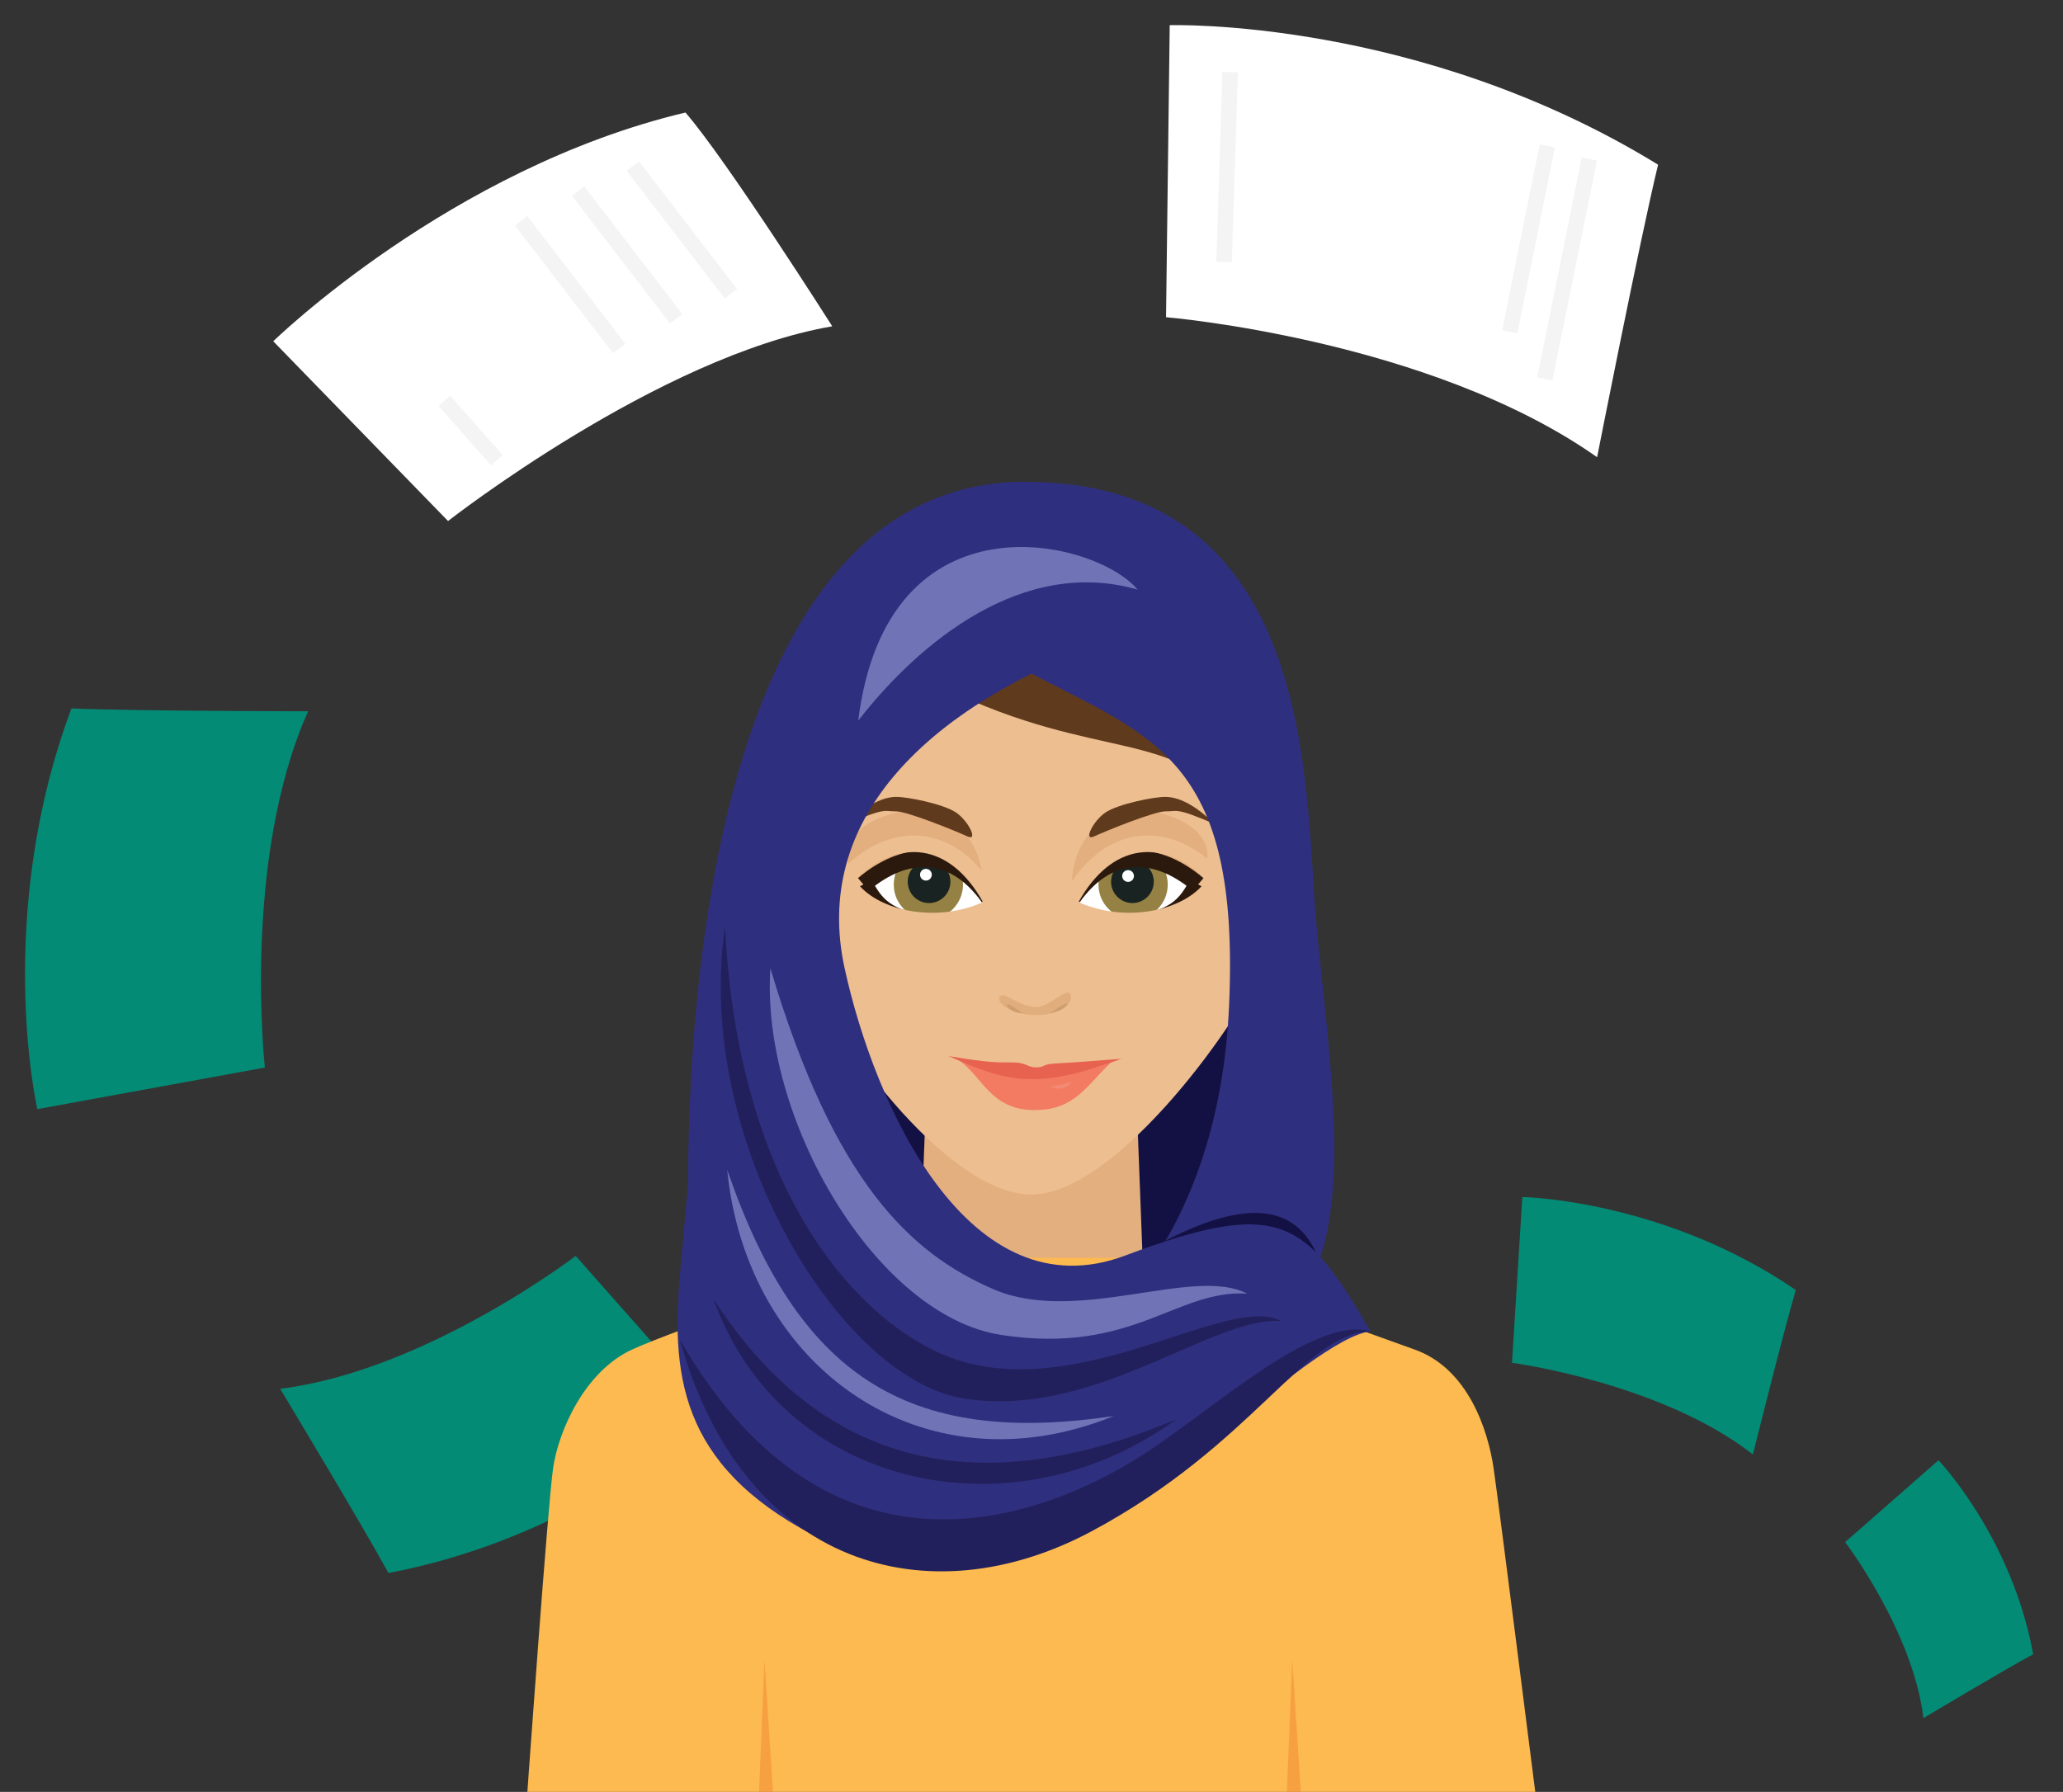 <?xml version="1.0" encoding="UTF-8"?>
<svg xmlns="http://www.w3.org/2000/svg" viewBox="0 0 1062.11 922.7">
  <rect x="0" y="0" width="1062.11" height="922.7" fill="#333333" stroke="none"/>
  <defs>
    <style>
      .cls-1 {
        opacity: .33;
      }

      .cls-2 {
        fill: #ed6b23;
      }

      .cls-3 {
        fill: #131143;
      }

      .cls-4 {
        fill: #e4af7f;
      }

      .cls-5 {
        fill: #958143;
      }

      .cls-6 {
        fill: #fff;
      }

      .cls-7 {
        fill: #038b75;
      }

      .cls-8 {
        fill: #22205c;
      }

      .cls-9 {
        fill: #fcba50;
      }

      .cls-10 {
        fill: #f37b62;
      }

      .cls-11 {
        fill: #f48a75;
      }

      .cls-12 {
        fill: #7074b6;
      }

      .cls-13 {
        fill: #2f2f7f;
      }

      .cls-14 {
        fill: #edbe90;
      }

      .cls-15 {
        fill: #2c190d;
      }

      .cls-16 {
        fill: #e0ae7c;
      }

      .cls-17 {
        opacity: .14;
      }

      .cls-17, .cls-18 {
        fill: #5f3a1c;
      }

      .cls-19 {
        fill: #e7624f;
      }

      .cls-20 {
        fill: #182322;
      }

      .cls-21 {
        fill: #d3d3d3;
        opacity: .24;
      }
    </style>
  </defs>
  <g id="Layer_13">
    <path class="cls-7" d="M144.25,715.13c74.9-9.25,152.15-68.42,152.15-68.42l71.22,80.54s-65.75,63.55-167.65,82.73c-13.61-24.96-55.73-94.85-55.73-94.85Z"/>
    <path class="cls-6" d="M822.25,235.43c-86.3-60.8-221.93-72.09-221.93-72.09l1.89-150.37s127.83-4.06,251.43,71.83c-9.35,38.65-31.39,150.63-31.39,150.63Z"/>
  </g>
  <g id="Layer_5">
    <g>
      <g>
        <path class="cls-13" d="M527.76,248.08c149.7,0,143.94,156.28,149.7,224.55,5.76,68.27,26.32,180.96-20.56,203.17-46.88,22.21-298.58,38.66-301.87-29.61-3.29-68.27-4.11-398.11,172.73-398.11Z"/>
        <path class="cls-3" d="M522.49,674.81c83.03,0,132.69-100.94,133.5-201.07.81-100.13-69.19-136.35-136.35-136.35s-132.28,86.69-106.23,171.35c26.05,84.66,29.31,166.06,109.08,166.06Z"/>
      </g>
      <polygon class="cls-4" points="589.71 685.97 472.19 685.97 477.85 537.91 584.06 537.91 589.71 685.97"/>
      <path class="cls-14" d="M650.01,496.26c-8.41,25.07-74.25,118.82-118.94,118.82s-105.39-85.84-116.63-118.82c-15.94-46.73-22.41-201.74,108.99-201.74s143.03,152.69,126.58,201.74Z"/>
      <path class="cls-4" d="M615.82,452.52c10.69-9.7,8.04-27.36-19.47-34.09-27.51-6.73-47.9,15.44-44.14,44.93"/>
      <path class="cls-4" d="M441.96,452.52c-10.69-9.7-8.04-27.36,19.47-34.09,27.51-6.73,47.9,15.44,44.14,44.93"/>
      <path class="cls-6" d="M505.59,464.65c-18.09-32.41-45.16-21.21-61.17-8.98,0,0,31.23,39.56,61.17,8.98Z"/>
      <path class="cls-6" d="M555.74,464.65c18.09-32.41,45.16-21.21,61.17-8.98,0,0-31.23,39.56-61.17,8.98Z"/>
      <g>
        <circle class="cls-5" cx="477.97" cy="455.5" r="17.83"/>
        <circle class="cls-20" cx="478.32" cy="454.02" r="10.99"/>
        <circle class="cls-6" cx="476.7" cy="450.42" r="3.03"/>
      </g>
      <g>
        <circle class="cls-5" cx="583.37" cy="455.5" r="17.83"/>
        <circle class="cls-20" cx="583.02" cy="454.02" r="10.99"/>
        <circle class="cls-6" cx="580.77" cy="451.08" r="3.03"/>
      </g>
      <g>
        <path class="cls-15" d="M505.44,464.54c-7.62-10.63-16.4-16.63-26.08-17.83-12.96-1.6-24.61,5.62-32.11,11.97l-5.51-6.51c12.62-10.68,26-15.49,38.67-13.92,12.14,1.5,22.89,8.67,31.96,21.32l-6.93,4.97Z"/>
        <path class="cls-15" d="M477.66,479.94c-22.01-2.81-29.51-9.88-36.37-22.79l7.53-4c5.15,9.69,9.73,15.76,29.92,18.34l-1.08,8.46Z"/>
        <path class="cls-14" d="M506.03,464.42c-8.29-14.82-19.04-23.58-31.06-25.34-11.26-1.65-23.19,3-33.6,13.09l-5.93-6.12c12.35-11.97,26.83-17.44,40.77-15.4,10.28,1.51,25.1,7.87,37.27,29.62l-7.44,4.16Z"/>
        <path class="cls-14" d="M480.09,482.81c-20.39,0-38.71-8-47.99-19.21l9.85-8.16c10.99,13.27,39.4,20.09,64.18,9.09l5.19,11.69c-10.34,4.59-21.04,6.59-31.22,6.59Z"/>
      </g>
      <g>
        <path class="cls-15" d="M555.9,464.54l-6.93-4.97c9.07-12.64,19.82-19.82,31.96-21.32,12.67-1.57,26.04,3.24,38.67,13.92l-5.51,6.51c-7.5-6.35-19.16-13.57-32.11-11.97-9.68,1.2-18.46,7.2-26.08,17.83Z"/>
        <path class="cls-15" d="M583.67,479.94l-1.08-8.46c20.19-2.58,24.77-8.64,29.92-18.34l7.53,4c-6.86,12.92-14.37,19.99-36.37,22.79Z"/>
        <path class="cls-14" d="M555.31,464.42l-7.44-4.16c12.17-21.75,26.99-28.11,37.27-29.62,13.93-2.04,28.41,3.43,40.77,15.4l-5.93,6.12c-10.41-10.09-22.34-14.74-33.6-13.09-12.03,1.76-22.77,10.53-31.06,25.34Z"/>
        <path class="cls-14" d="M581.24,482.81c-10.18,0-20.88-2-31.22-6.59l5.19-11.69c24.78,10.99,53.19,4.18,64.18-9.09l9.85,8.16c-9.28,11.21-27.61,19.21-47.99,19.21Z"/>
      </g>
      <g>
        <path class="cls-16" d="M533.74,522.73c-15.41,0-22.71-8.54-17.89-10.24,2-.7,9.78,5.91,17.46,6.04,7.12.12,15.71-10.43,17.79-6.5,2.09,3.93-4.91,10.7-17.36,10.7Z"/>
        <path class="cls-17" d="M526.36,521.56c-9.27-6.67-9.27-4.45-6.3-1.85,2.97,2.59,6.3,1.85,6.3,1.85Z"/>
        <path class="cls-17" d="M540.82,521.75c6.86-5.37,10.38-6.12,7.97-3.52s-7.97,3.52-7.97,3.52Z"/>
      </g>
      <g>
        <path class="cls-10" d="M494.3,546.3c11.49,8.62,16.04,24.76,37.16,25.3,21.96.56,27.89-12.79,40.59-24.56-17.61,6.49-46.15,13.07-77.75-.74Z"/>
        <path class="cls-11" d="M541.03,559.41c4.1-.48,10.4-1.91,10.78-2.39-2.48,3.53-7.35,4.68-10.78,2.39Z"/>
      </g>
      <path class="cls-19" d="M488.37,543.82c30.16,13.4,45.11,17.6,89.02,1.37,0,0-25.12,2.05-33.32,2.39s-5.64,2.05-10.59,2.05-4.44-2.56-12.64-2.56-11.79.17-32.46-3.25Z"/>
      <path class="cls-9" d="M598.24,647.68c9.73,3.61,100.98,36.9,130.1,47.26,27.71,9.85,37.81,41.98,40.59,60.88,2.78,18.9,21.91,170.25,21.91,170.25H271.27s10.73-151.34,13.51-170.25c2.78-18.9,16.09-49.55,40.59-60.88,22.69-10.5,120.37-43.65,130.1-47.26h142.77Z"/>
      <path class="cls-18" d="M435.92,424.36c11.09-10.84,19.25-13.89,25.22-14.01s24.61,3.66,31.07,8.04c6.46,4.39,11.58,14.99,5.85,12.31-5.73-2.68-31.19-13.04-36.92-12.92-6.06.13-4.63-2.32-25.22,6.58Z"/>
      <path class="cls-18" d="M625.42,424.36c-11.09-10.84-19.25-13.89-25.22-14.01-5.97-.12-24.61,3.66-31.07,8.04-6.46,4.39-11.58,14.99-5.85,12.31,5.73-2.68,31.19-13.04,36.92-12.92,6.06.13,4.63-2.32,25.22,6.58Z"/>
      <path class="cls-18" d="M454.8,337.16c90.13,54.68,135.19,36.96,170.63,67.34,15.19-53.67-20.25-118.48-90.63-118.48s-80,51.14-80,51.14Z"/>
      <path class="cls-13" d="M526.12,344.31c66.63,35.37,112.56,44.36,106.63,174.09-5.8,126.83-77.01,171.37-77.01,171.37,0,0,117.62-66.63,116.8-190.01-.82-123.38-52.64-231.96-120.09-225.38-67.45,6.58-26.32,69.92-26.32,69.92Z"/>
      <g>
        <path class="cls-3" d="M576.59,652.42c62.44-39.69,91.48-33.4,102.62-3.39"/>
        <path class="cls-13" d="M564,332.37c-89.02,34.28-145.57,90.81-129.2,166.02,15.59,71.63,64.22,178.3,144.54,148.12s92.93-18.08,126.29,39.01c-15.86,2.05-45.96,25.97-92.52,65.36-46.56,39.4-114.6,78.79-187.77,42.98s-80.33-81.86-75.21-138.14c4.53-49.78,28.5-409.4,172.68-387.08,18.83,2.92,34.55,5.76,41.18,63.73Z"/>
        <path class="cls-12" d="M441.85,371.07c31.14-40.03,84.51-84.51,143.82-67.46-21.5-25.95-128.99-51.89-143.82,67.46Z"/>
        <path class="cls-12" d="M396.63,498.58c-5.19,77.1,54.3,179.03,118.98,188.85,67.43,10.24,90.07-23.54,126.4-21.31-27.5-14.35-87.48,16.31-130.47-2.22-43-18.53-82.29-55.6-114.91-165.32Z"/>
        <path class="cls-8" d="M373.28,477.27c-16.12,108.98,58.75,233.15,123.43,242.97,67.43,10.24,126.58-42.26,162.91-40.03-27.5-14.35-101.19,41.14-166.8,20.02-44.57-14.35-112.31-78.95-119.54-222.96Z"/>
        <path class="cls-12" d="M374.39,602.37c10.01,101.75,100.64,166.8,199.05,126.77-107.31,16.12-162.91-21.68-199.05-126.77Z"/>
        <path class="cls-8" d="M367.32,668.86c34.13,96.37,152.43,124.42,238.36,61.94-93.41,39.48-178.06,31.4-238.36-61.94Z"/>
        <path class="cls-8" d="M349.92,689.66c32.8,117.87,128.44,143.45,211.84,98.97,83.4-44.48,109.96-102.55,143.88-103.11-30.02-8.34-83.28,42.5-119.97,65.3-36.7,22.8-153.46,81.73-235.74-61.16Z"/>
      </g>
      <g class="cls-1">
        <polygon class="cls-2" points="393.57 854.6 390.67 925.75 398.17 925.88 393.57 854.6"/>
        <polygon class="cls-2" points="665.3 854.6 662.4 925.75 669.9 925.88 665.3 854.6"/>
      </g>
    </g>
  </g>
  <g id="Layer_12">
    <path class="cls-6" d="M428.48,168.02c-89.32,15.34-197.81,100.27-197.81,100.27l-89.99-92.56s91.08-89.02,212.22-117.79c21.36,24.64,75.58,110.08,75.58,110.08Z"/>
    <path class="cls-7" d="M902.48,748.96c-47.31-36.97-124.04-47.21-124.04-47.21l5.31-85.37s72.73,1.3,140.8,47.89c-6.4,21.69-22.08,84.68-22.08,84.68Z"/>
    <path class="cls-7" d="M990.25,884.7c-5.31-44.55-40.3-90.62-40.3-90.62l48.05-42.14s37.62,39.24,48.77,99.87c-14.87,8.03-56.52,32.9-56.52,32.9Z"/>
    <path class="cls-7" d="M158.63,366.27c-34.12,76.32-22.26,183.45-22.26,183.45l-117.15,21.41s-22.61-98.73,17.56-206.34c31.46,1.38,121.85,1.47,121.85,1.47Z"/>
    <rect class="cls-21" x="347.04" y="76.93" width="8" height="82.88" transform="translate(.52 238.28) rotate(-37.52)"/>
    <rect class="cls-21" x="738.08" y="118.97" width="97.64" height="8" transform="translate(510.74 870.01) rotate(-78.59)"/>
    <rect class="cls-21" x="582.89" y="81.98" width="97.79" height="8" transform="translate(525.65 714.7) rotate(-88.17)"/>
    <rect class="cls-21" x="749.01" y="134.56" width="115.64" height="8" transform="translate(510.68 901.75) rotate(-78.54)"/>
    <rect class="cls-21" x="318.87" y="89.85" width="8" height="82.88" transform="translate(-13.17 223.79) rotate(-37.52)"/>
    <rect class="cls-21" x="289.52" y="105.11" width="8" height="82.88" transform="translate(-28.54 209.08) rotate(-37.52)"/>
    <rect class="cls-21" x="238.26" y="201.3" width="8" height="40.75" transform="translate(-86.07 216.16) rotate(-41.5)"/>
  </g>
</svg>